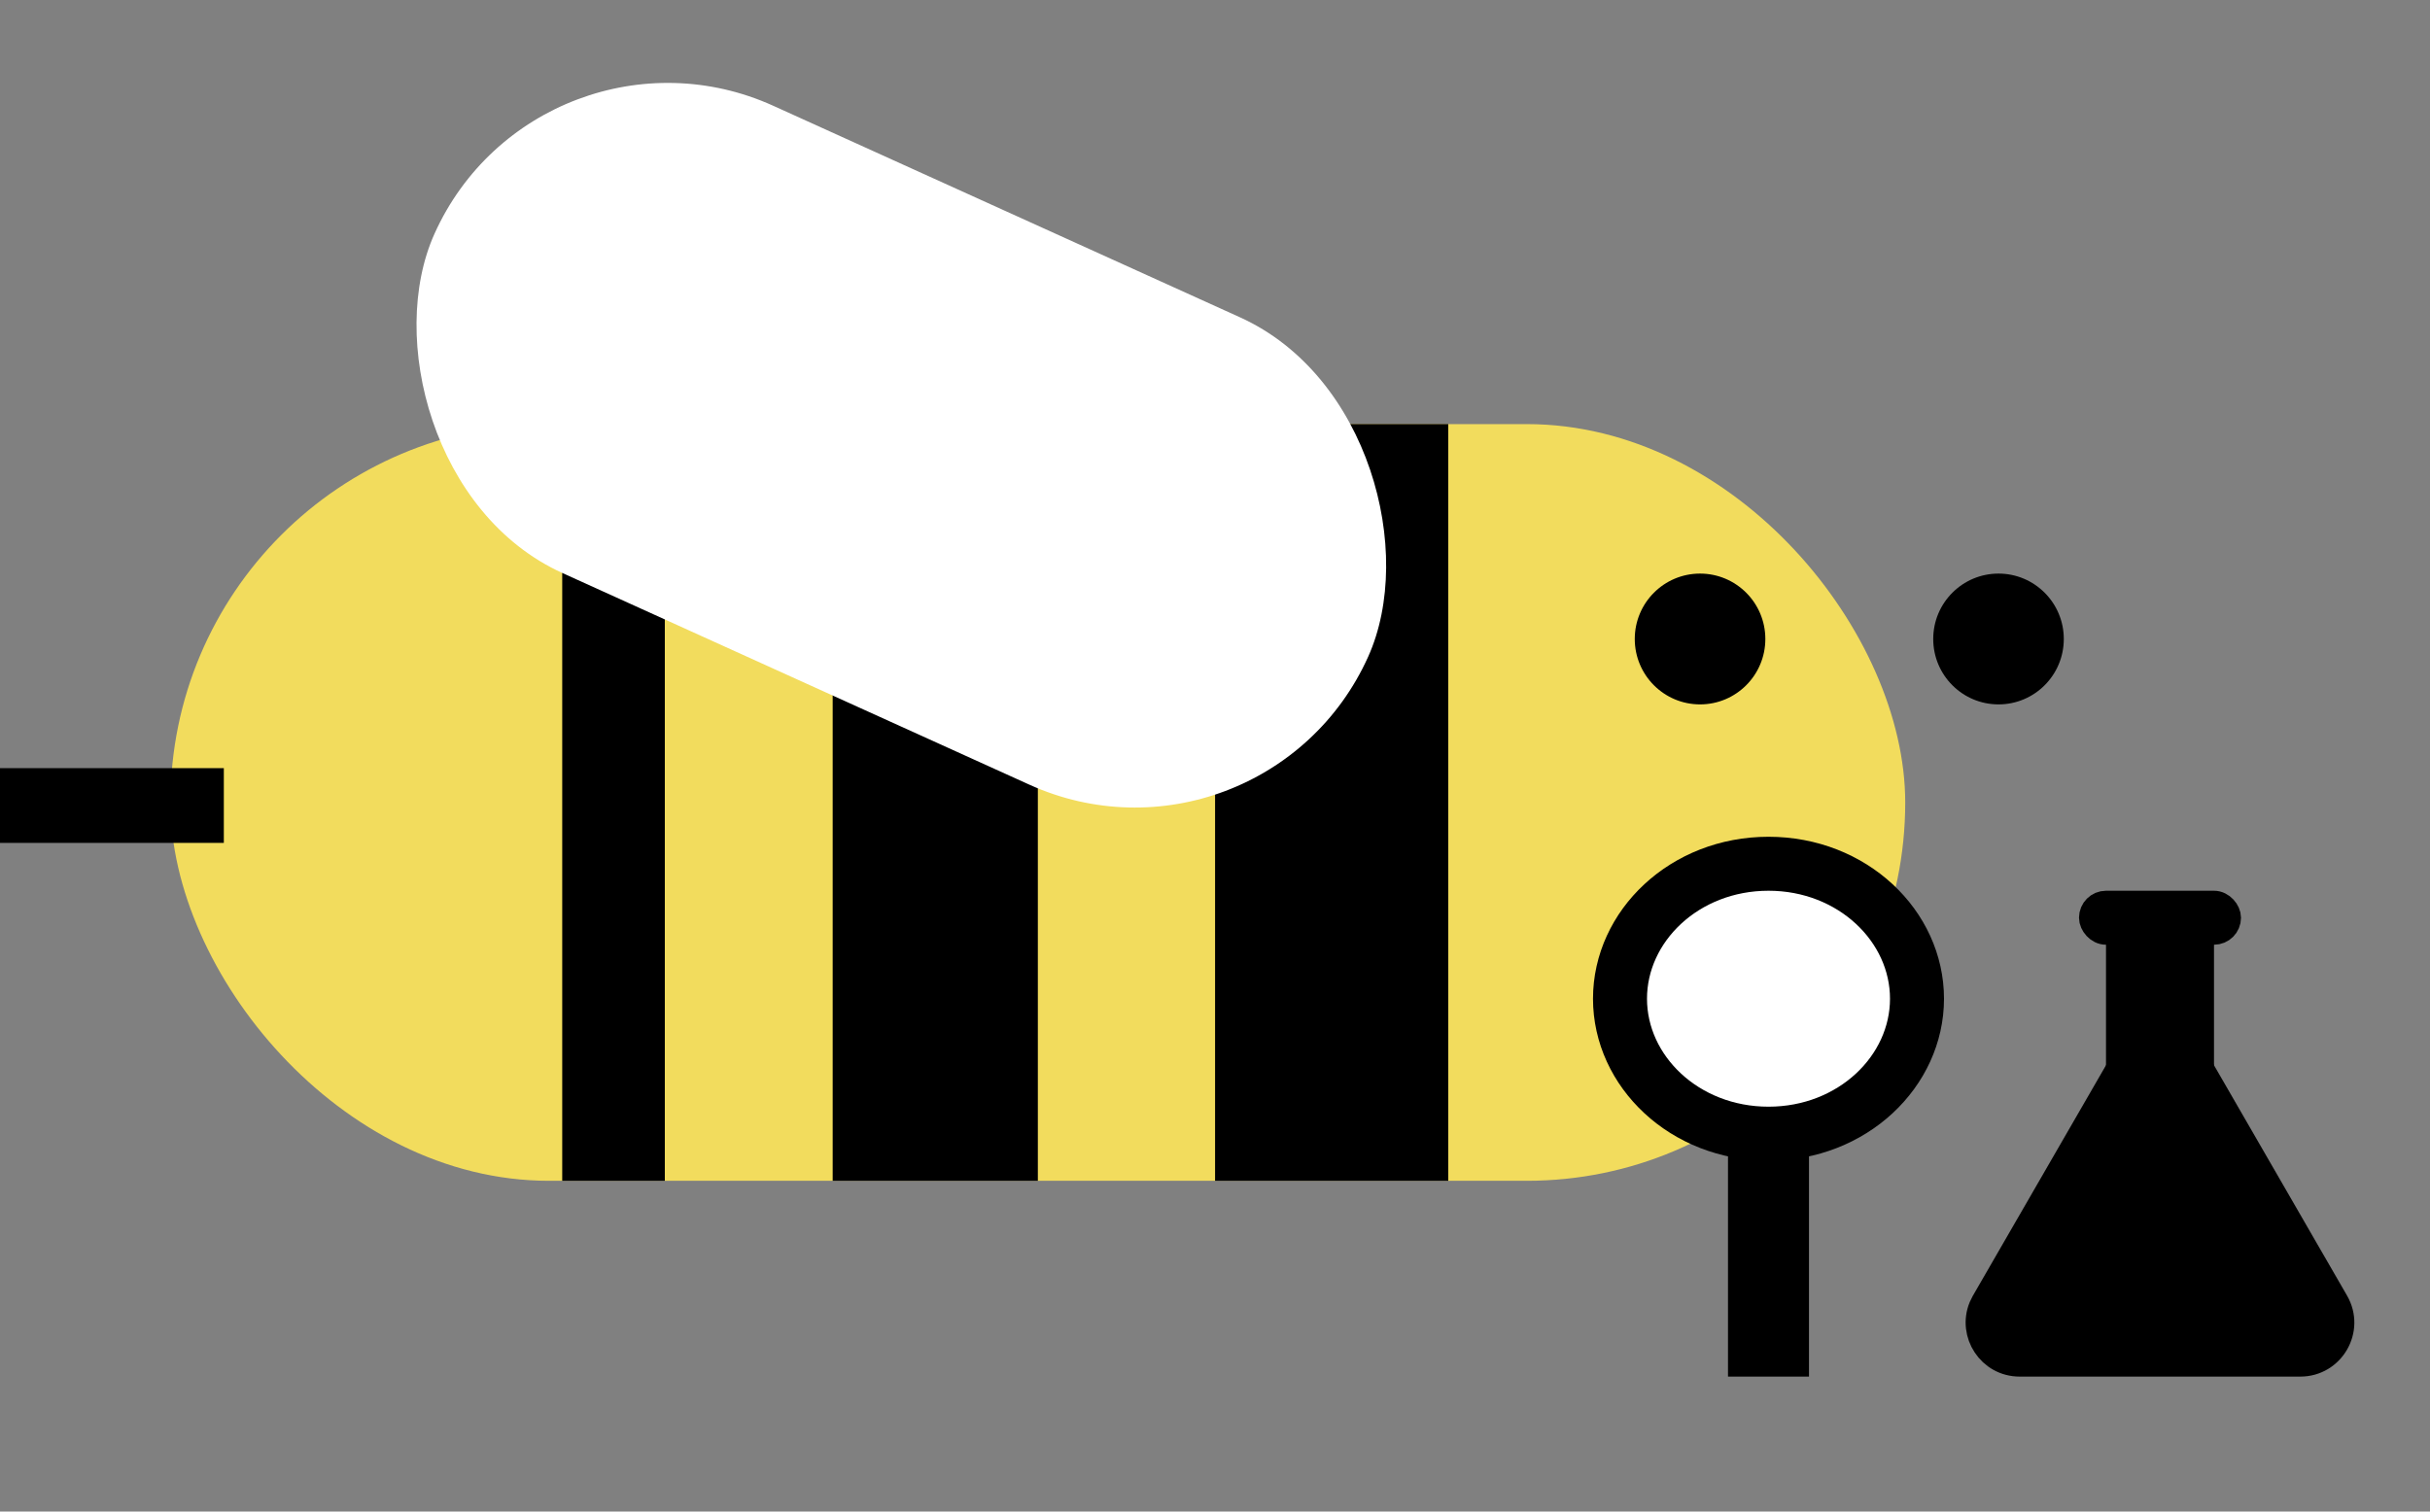 <svg width="90" height="56" viewBox="0 0 90 56" fill="none" xmlns="http://www.w3.org/2000/svg">
<rect x="0" y="0" width="90" height="56" fill="#808080" stroke="none"/>
<rect x="6.314" y="15.712" width="64.25" height="28.034" rx="14.017" fill="#F2DC5D"/>
<ellipse cx="74.019" cy="23.673" rx="2.418" ry="2.423" fill="black"/>
<ellipse cx="62.965" cy="23.673" rx="2.418" ry="2.423" fill="black"/>
<rect x="45.003" y="15.712" width="8.636" height="28.034" fill="black"/>
<rect x="30.84" y="15.712" width="7.599" height="28.034" fill="black"/>
<rect x="20.823" y="15.712" width="3.8" height="28.034" fill="black"/>
<rect y="28.458" width="8.29" height="2.769" fill="black"/>
<rect width="37.956" height="18.984" rx="9.492" transform="matrix(0.911 0.413 -0.411 0.912 19.995 0)" fill="white"/>
<rect x="64" y="40" width="3" height="11" fill="black"/>
<path d="M65.5 32C68.614 32 71 34.312 71 37C71 39.688 68.614 42 65.5 42C62.386 42 60 39.688 60 37C60 34.312 62.386 32 65.5 32Z" fill="white" stroke="black" stroke-width="2"/>
<path d="M78.701 39.25C79.242 38.313 80.544 38.254 81.181 39.074L81.299 39.25L86.495 48.25C87.072 49.25 86.351 50.5 85.196 50.5H74.804C73.721 50.5 73.019 49.402 73.411 48.44L73.505 48.25L78.701 39.25Z" fill="black" stroke="black"/>
<rect x="78.5" y="34.5" width="3" height="10" fill="black" stroke="black"/>
<rect x="77.5" y="33.5" width="5" height="1" rx="0.5" fill="black" stroke="black"/>
</svg>
